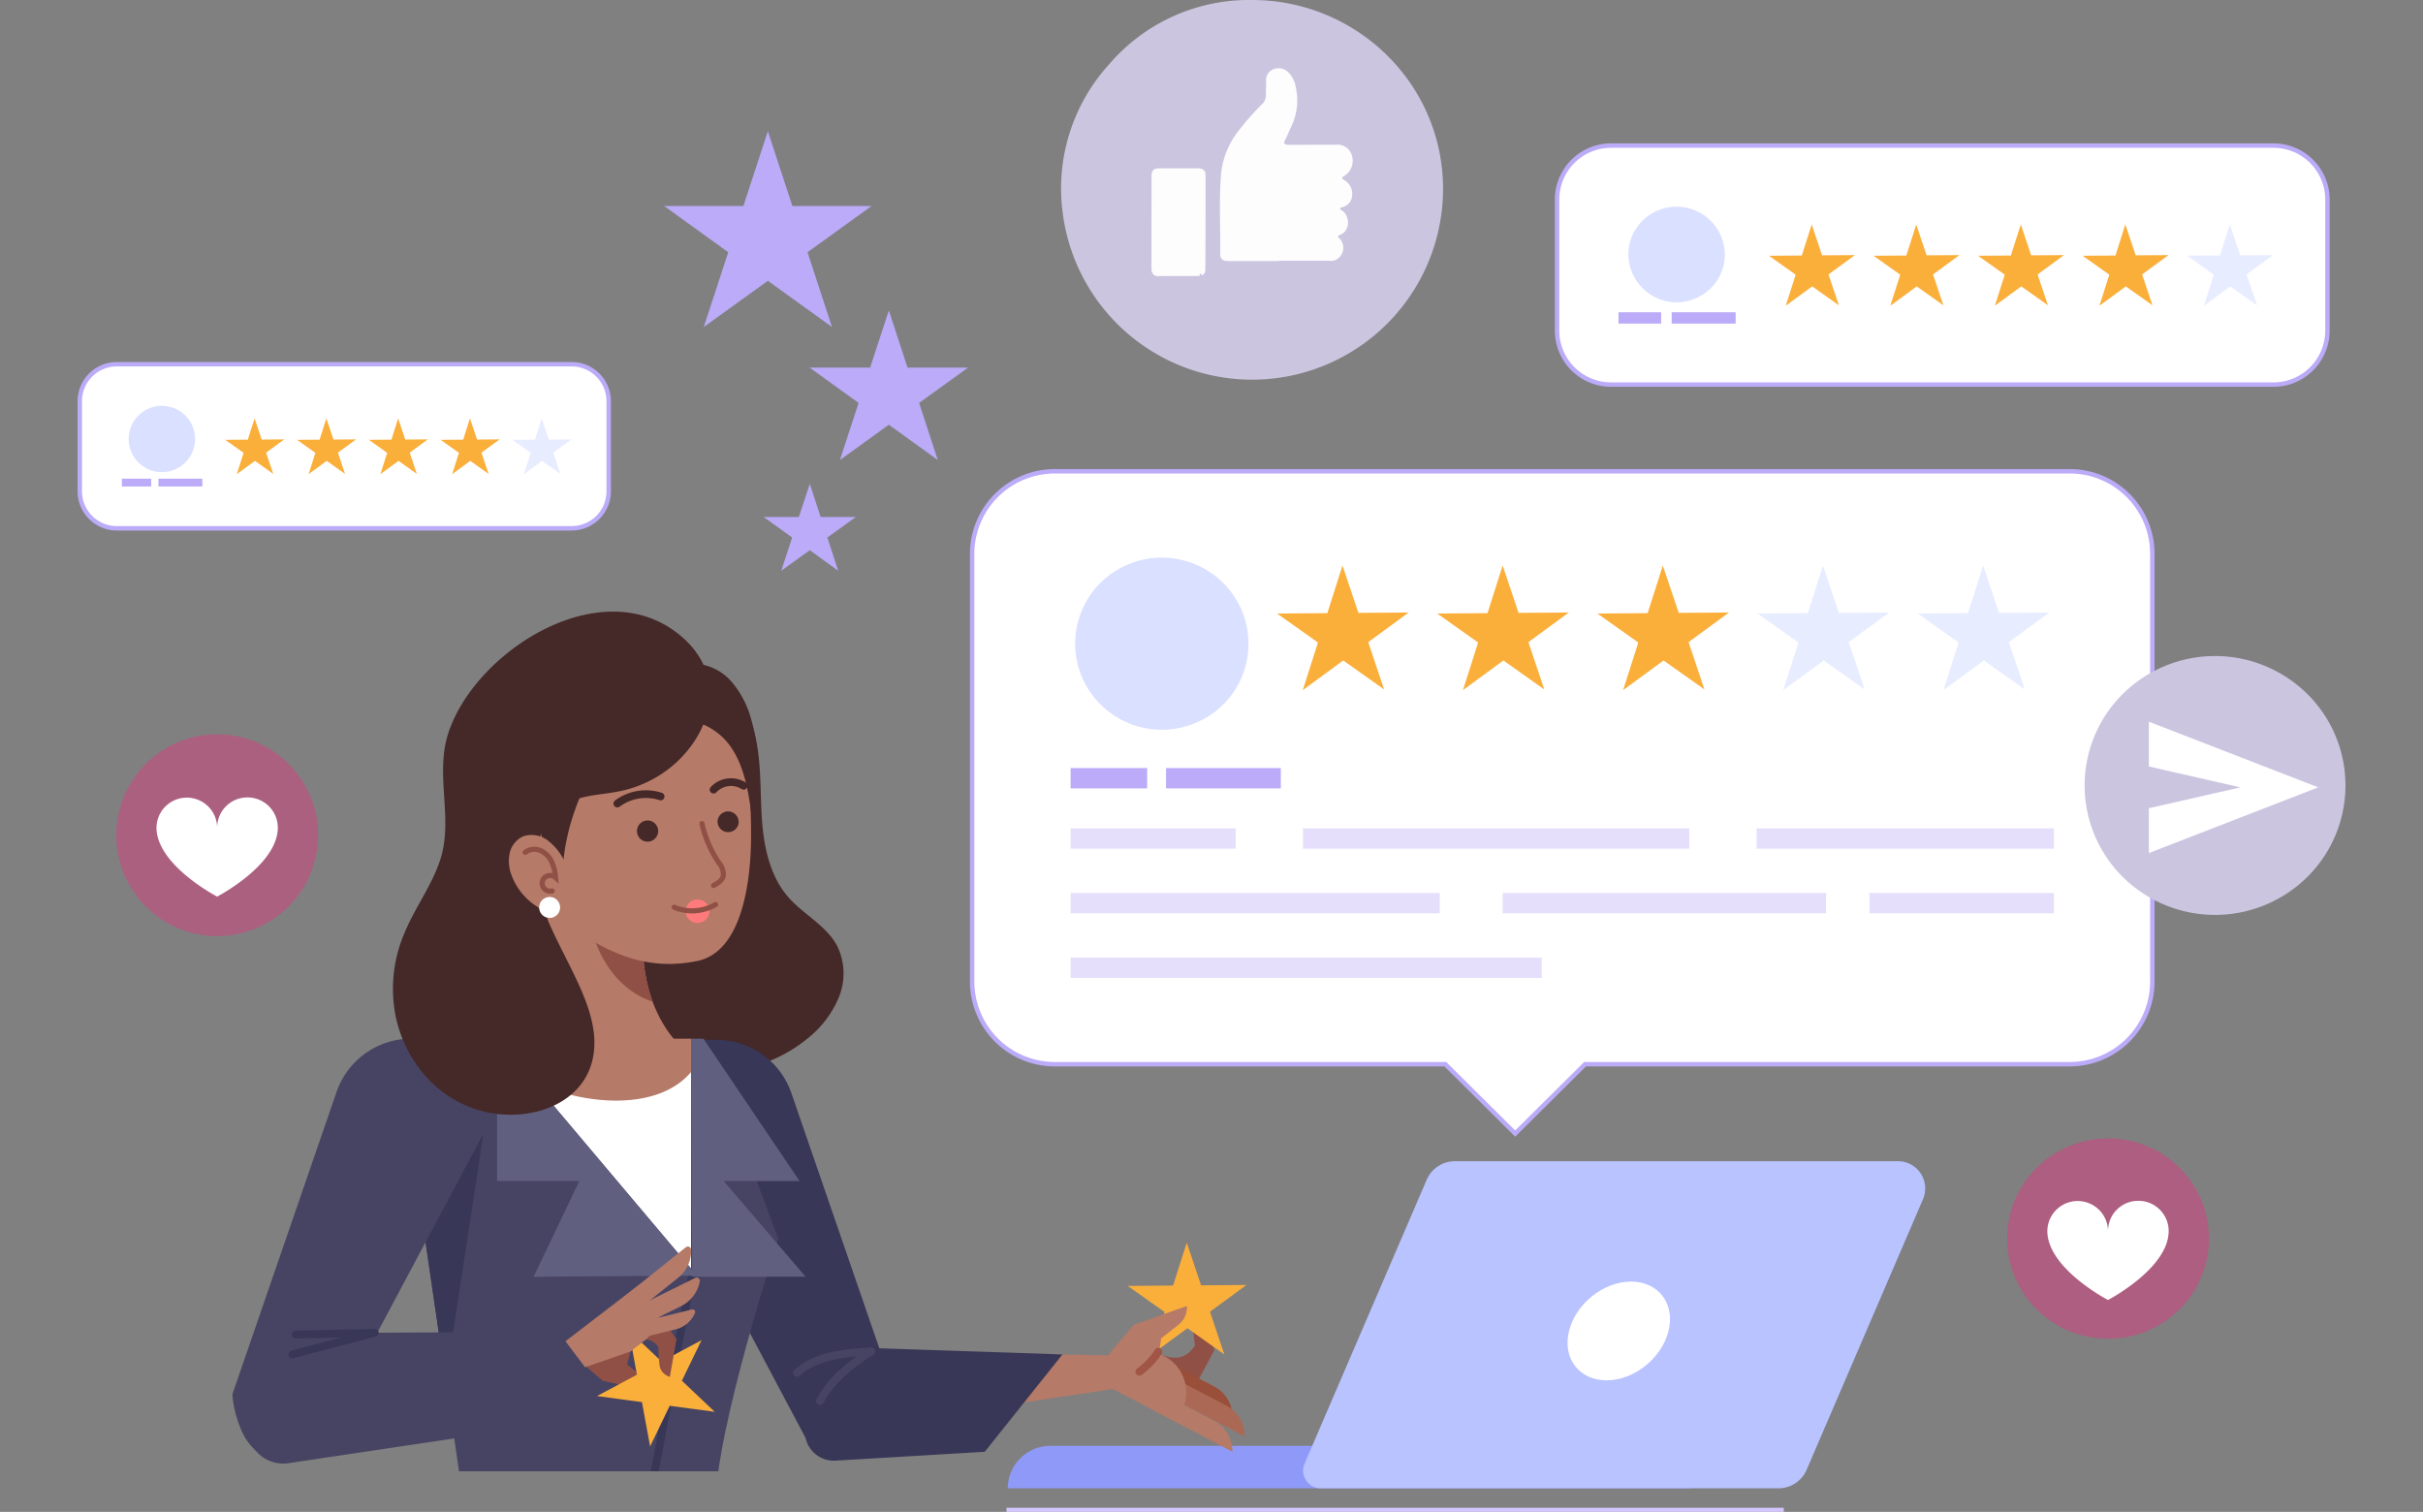 <svg xmlns="http://www.w3.org/2000/svg" xmlns:xlink="http://www.w3.org/1999/xlink" width="476" height="297" viewBox="0 0 476 297">
  <rect x="0" y="0" width="476" height="297" fill="#808080" stroke="none"/>
  <defs>
    <clipPath id="clip-path">
      <rect id="Rectángulo_29338" data-name="Rectángulo 29338" width="476" height="297" transform="translate(-8271 -9892)" fill="#e0dcec" opacity="0.626"/>
    </clipPath>
    <clipPath id="clip-path-2">
      <rect id="Rectángulo_30294" data-name="Rectángulo 30294" width="264.796" height="170.057"/>
    </clipPath>
  </defs>
  <g id="Enmascarar_grupo_47" data-name="Enmascarar grupo 47" transform="translate(8271 9892)" clip-path="url(#clip-path)">
    <g id="graficos4-04" transform="translate(-8266.383 -9892)">
      <g id="Grupo_55512" data-name="Grupo 55512" transform="translate(193.11 228.115)">
        <g id="Grupo_55511" data-name="Grupo 55511" transform="translate(0.236)">
          <path id="Trazado_125214" data-name="Trazado 125214" d="M366.2,331.083h-125.7a8.373,8.373,0,0,0-8.4,8.34H366.2v-8.34Z" transform="translate(-232.09 -275.167)" fill="#8f9af8"/>
          <path id="Trazado_125215" data-name="Trazado 125215" d="M414.279,267.637H327.265a6.038,6.038,0,0,0-5.546,3.633l-24,55.792a3.47,3.47,0,0,0,3.211,4.831h89.878a6.038,6.038,0,0,0,5.546-3.633l22.869-53.175A5.35,5.35,0,0,0,414.279,267.637Z" transform="translate(-239.405 -267.637)" fill="#b8c3ff"/>
          <path id="Trazado_125216" data-name="Trazado 125216" d="M375.773,304.166c-1.326,5.358-6.776,9.7-12.175,9.7s-8.7-4.342-7.373-9.7,6.776-9.7,12.175-9.7S377.1,298.808,375.773,304.166Z" transform="translate(-245.953 -270.821)" fill="#fff"/>
        </g>
        <line id="Línea_1579" data-name="Línea 1579" x2="152.704" transform="translate(0 68.502)" fill="none" stroke="#d3c6fc" stroke-miterlimit="10" stroke-width="0.869"/>
      </g>
      <g id="Grupo_55528" data-name="Grupo 55528" transform="translate(11.055 28.601)">
        <g id="Grupo_55521" data-name="Grupo 55521" transform="translate(175.308 63.978)">
          <path id="Trazado_125217" data-name="Trazado 125217" d="M439.787,113.847H240.527a16.24,16.24,0,0,0-16.3,16.175v84.13a16.24,16.24,0,0,0,16.3,16.175h76.65l13.729,13.624,13.729-13.624H439.78a16.24,16.24,0,0,0,16.3-16.175v-84.13A16.229,16.229,0,0,0,439.787,113.847Z" transform="translate(-224.228 -113.847)" fill="#fff" stroke="#bbabf8" stroke-miterlimit="10" stroke-width="0.869"/>
          <g id="Grupo_55520" data-name="Grupo 55520" transform="translate(14.961 11.739)">
            <g id="Grupo_55513" data-name="Grupo 55513">
              <path id="Trazado_125288" data-name="Trazado 125288" d="M17.009.046A17.076,17.076,0,0,1,34.064,17.011,16.852,16.852,0,0,1,17.1,33.883,17.076,17.076,0,0,1,.046,16.918,16.852,16.852,0,0,1,17.009.046Z" transform="translate(0 13.117) rotate(-22.837)" fill="#dae0ff"/>
              <path id="Trazado_125218" data-name="Trazado 125218" d="M304.531,134.855l3.13,9.3,9.877-.073-7.947,5.825,3.123,9.3-8.036-5.7-7.947,5.825,2.983-9.349-8.043-5.7,9.884-.073Z" transform="translate(-246.739 -128.08)" fill="#faaf3b"/>
              <path id="Trazado_125219" data-name="Trazado 125219" d="M339.962,134.855l3.13,9.3,9.877-.073-7.947,5.825,3.123,9.3-8.036-5.7-7.947,5.825,2.983-9.349-8.043-5.7,9.884-.073Z" transform="translate(-250.705 -128.08)" fill="#faaf3b"/>
              <path id="Trazado_125220" data-name="Trazado 125220" d="M375.392,134.855l3.13,9.3,9.877-.073-7.947,5.825,3.123,9.3-8.036-5.7-7.947,5.825,2.983-9.349-8.043-5.7,9.884-.073Z" transform="translate(-254.671 -128.08)" fill="#faaf3b"/>
              <path id="Trazado_125221" data-name="Trazado 125221" d="M410.823,134.855l3.123,9.3,9.884-.073-7.947,5.825,3.123,9.3-8.036-5.7-7.947,5.825,2.983-9.349-8.043-5.7,9.884-.073Z" transform="translate(-258.637 -128.08)" fill="#e8ecff"/>
              <path id="Trazado_125222" data-name="Trazado 125222" d="M446.254,134.855l3.123,9.3,9.884-.073-7.947,5.825,3.123,9.3-8.036-5.7-7.947,5.825,2.976-9.349-8.036-5.7,9.884-.073Z" transform="translate(-262.603 -128.08)" fill="#e8ecff"/>
            </g>
            <g id="Grupo_55519" data-name="Grupo 55519" transform="translate(4.38 46.56)">
              <g id="Grupo_55514" data-name="Grupo 55514">
                <rect id="Rectángulo_30281" data-name="Rectángulo 30281" width="15.04" height="3.991" fill="#bbabf8"/>
                <rect id="Rectángulo_30282" data-name="Rectángulo 30282" width="22.545" height="3.991" transform="translate(18.752)" fill="#bbabf8"/>
              </g>
              <g id="Grupo_55518" data-name="Grupo 55518" transform="translate(0 11.848)">
                <g id="Grupo_55515" data-name="Grupo 55515">
                  <rect id="Rectángulo_30283" data-name="Rectángulo 30283" width="32.437" height="3.991" fill="#e6dffc"/>
                  <rect id="Rectángulo_30284" data-name="Rectángulo 30284" width="75.892" height="3.991" transform="translate(45.65)" fill="#e6dffc"/>
                  <rect id="Rectángulo_30285" data-name="Rectángulo 30285" width="58.414" height="3.991" transform="translate(134.762)" fill="#e6dffc"/>
                </g>
                <g id="Grupo_55516" data-name="Grupo 55516" transform="translate(0 12.696)">
                  <rect id="Rectángulo_30286" data-name="Rectángulo 30286" width="72.518" height="3.991" fill="#e6dffc"/>
                  <rect id="Rectángulo_30287" data-name="Rectángulo 30287" width="36.244" height="3.991" transform="translate(156.932)" fill="#e6dffc"/>
                  <rect id="Rectángulo_30288" data-name="Rectángulo 30288" width="63.533" height="3.991" transform="translate(84.877)" fill="#e6dffc"/>
                </g>
                <g id="Grupo_55517" data-name="Grupo 55517" transform="translate(0 25.392)">
                  <rect id="Rectángulo_30289" data-name="Rectángulo 30289" width="92.552" height="3.991" fill="#e6dffc"/>
                </g>
              </g>
            </g>
          </g>
        </g>
        <g id="Grupo_55524" data-name="Grupo 55524" transform="translate(290.214)">
          <path id="Trazado_125223" data-name="Trazado 125223" d="M494.316,41.253H364.26a10.6,10.6,0,0,0-10.643,10.562V77.638A10.6,10.6,0,0,0,364.26,88.2H494.316a10.6,10.6,0,0,0,10.643-10.562V51.815A10.6,10.6,0,0,0,494.316,41.253Z" transform="translate(-353.617 -41.253)" fill="#fff" stroke="#bbabf8" stroke-miterlimit="10" stroke-width="0.869"/>
          <path id="Trazado_125224" data-name="Trazado 125224" d="M408.889,58.827l2.04,6.067,6.445-.044-5.185,3.8,2.04,6.067L408.985,71l-5.193,3.8,1.944-6.1-5.244-3.72,6.452-.044Z" transform="translate(-358.864 -43.339)" fill="#faaf3b"/>
          <path id="Trazado_125225" data-name="Trazado 125225" d="M432.013,58.827l2.04,6.067,6.452-.044-5.192,3.8,2.04,6.067L432.109,71l-5.185,3.8,1.944-6.1-5.244-3.72,6.445-.044Z" transform="translate(-361.454 -43.339)" fill="#faaf3b"/>
          <path id="Trazado_125226" data-name="Trazado 125226" d="M455.143,58.827l2.04,6.067,6.445-.044-5.185,3.8,2.04,6.067L455.231,71l-5.185,3.8,1.944-6.1-5.244-3.72,6.445-.044Z" transform="translate(-364.042 -43.339)" fill="#faaf3b"/>
          <path id="Trazado_125227" data-name="Trazado 125227" d="M478.266,58.827l2.04,6.067,6.445-.044-5.185,3.8,2.04,6.067L478.362,71l-5.185,3.8,1.944-6.1-5.251-3.72,6.452-.044Z" transform="translate(-366.63 -43.339)" fill="#faaf3b"/>
          <path id="Trazado_125228" data-name="Trazado 125228" d="M501.389,58.827l2.04,6.067,6.452-.044-5.192,3.8,2.04,6.067L501.485,71,496.3,74.8l1.944-6.1L493,64.974l6.445-.044Z" transform="translate(-369.22 -43.339)" fill="#e8ecff"/>
          <g id="Grupo_55523" data-name="Grupo 55523" transform="translate(12.064 10.595)">
            <path id="Trazado_125289" data-name="Trazado 125289" d="M9.416.011a9.485,9.485,0,0,1,.023,18.969A9.485,9.485,0,0,1,9.416.011Z" transform="translate(0.544 18.588) rotate(-80.822)" fill="#dae0ff"/>
            <g id="Grupo_55522" data-name="Grupo 55522" transform="translate(0 22.151)">
              <rect id="Rectángulo_30290" data-name="Rectángulo 30290" width="8.382" height="2.222" fill="#bbabf8"/>
              <rect id="Rectángulo_30291" data-name="Rectángulo 30291" width="12.565" height="2.222" transform="translate(10.451)" fill="#bbabf8"/>
            </g>
          </g>
        </g>
        <g id="Grupo_55527" data-name="Grupo 55527" transform="translate(0 42.949)">
          <path id="Trazado_125229" data-name="Trazado 125229" d="M123.425,89.986h-89.3a7.277,7.277,0,0,0-7.306,7.251v17.732a7.277,7.277,0,0,0,7.306,7.251h89.3a7.277,7.277,0,0,0,7.306-7.251V97.237A7.277,7.277,0,0,0,123.425,89.986Z" transform="translate(-26.822 -89.986)" fill="#fff" stroke="#bbabf8" stroke-miterlimit="10" stroke-width="0.869"/>
          <path id="Trazado_125230" data-name="Trazado 125230" d="M64.768,102.054l1.4,4.166,4.427-.037-3.565,2.609,1.407,4.174-3.6-2.558-3.565,2.609,1.333-4.188L59,106.271l4.427-.029Z" transform="translate(-30.424 -91.419)" fill="#faaf3b"/>
          <path id="Trazado_125231" data-name="Trazado 125231" d="M80.643,102.054l1.407,4.166,4.427-.037-3.565,2.609,1.4,4.174-3.6-2.558-3.557,2.609,1.333-4.188-3.6-2.558,4.427-.029Z" transform="translate(-32.202 -91.419)" fill="#faaf3b"/>
          <path id="Trazado_125232" data-name="Trazado 125232" d="M96.526,102.054l1.4,4.166,4.427-.037-3.557,2.609,1.4,4.174-3.6-2.558-3.565,2.609,1.34-4.188-3.6-2.558,4.427-.029Z" transform="translate(-33.98 -91.419)" fill="#faaf3b"/>
          <path id="Trazado_125233" data-name="Trazado 125233" d="M112.407,102.054l1.4,4.166,4.427-.037-3.565,2.609,1.407,4.174-3.6-2.558-3.565,2.609,1.333-4.188-3.6-2.558,4.427-.029Z" transform="translate(-35.757 -91.419)" fill="#faaf3b"/>
          <path id="Trazado_125234" data-name="Trazado 125234" d="M128.282,102.054l1.4,4.166,4.434-.037-3.565,2.609,1.4,4.174-3.6-2.558-3.557,2.609,1.333-4.188-3.6-2.558,4.427-.029Z" transform="translate(-37.534 -91.419)" fill="#e8ecff"/>
          <g id="Grupo_55526" data-name="Grupo 55526" transform="translate(8.279 7.255)">
            <path id="Trazado_125290" data-name="Trazado 125290" d="M6.47.008a6.517,6.517,0,0,1,.016,13.034A6.517,6.517,0,0,1,6.47.008Z" transform="translate(0.363 12.767) rotate(-80.671)" fill="#dae0ff"/>
            <g id="Grupo_55525" data-name="Grupo 55525" transform="translate(0 15.229)">
              <rect id="Rectángulo_30292" data-name="Rectángulo 30292" width="5.752" height="1.528" fill="#bbabf8"/>
              <rect id="Rectángulo_30293" data-name="Rectángulo 30293" width="8.632" height="1.528" transform="translate(7.174)" fill="#bbabf8"/>
            </g>
          </g>
        </g>
      </g>
      <g id="Grupo_55535" data-name="Grupo 55535" transform="translate(15.279 0)">
        <g id="Grupo_55529" data-name="Grupo 55529" transform="translate(374.402 223.634)">
          <ellipse id="Elipse_4234" data-name="Elipse 4234" cx="19.827" cy="19.677" rx="19.827" ry="19.677" fill="#c1507f" opacity="0.706"/>
          <path id="Trazado_125235" data-name="Trazado 125235" d="M479.941,276.461a5.934,5.934,0,0,0-5.951,5.921,5.959,5.959,0,0,0-11.917,0c0,7.375,11.917,13.559,11.917,13.559s11.917-6.184,11.917-13.559A5.937,5.937,0,0,0,479.941,276.461Z" transform="translate(-454.17 -264.203)" fill="#fff"/>
        </g>
        <g id="Grupo_55530" data-name="Grupo 55530" transform="translate(0 141.47)">
          <path id="Trazado_125291" data-name="Trazado 125291" d="M19.681.024a19.824,19.824,0,0,1,.048,39.648A19.824,19.824,0,0,1,19.681.024Z" transform="translate(0 38.838) rotate(-80.706)" fill="#c1507f" opacity="0.675"/>
          <path id="Trazado_125236" data-name="Trazado 125236" d="M61.659,186.549a5.934,5.934,0,0,0-5.951,5.921,5.959,5.959,0,0,0-11.917,0c0,7.375,11.917,13.559,11.917,13.559s11.917-6.184,11.917-13.559A5.942,5.942,0,0,0,61.659,186.549Z" transform="translate(-32.945 -171.367)" fill="#fff"/>
        </g>
        <g id="Grupo_55531" data-name="Grupo 55531" transform="translate(110.571 25.765)">
          <path id="Trazado_125237" data-name="Trazado 125237" d="M176.466,38.035l4.817,14.7h15.57l-12.595,9.085,4.81,14.692-12.6-9.078-12.595,9.078,4.81-14.692-12.595-9.085h15.57Z" transform="translate(-156.087 -38.035)" fill="#bbabf8"/>
          <path id="Trazado_125238" data-name="Trazado 125238" d="M203.836,78l3.675,11.227h11.895l-9.619,6.936,3.668,11.227-9.619-6.936-9.619,6.936,3.675-11.227-9.626-6.936h11.895Z" transform="translate(-159.689 -42.779)" fill="#bbabf8"/>
          <path id="Trazado_125239" data-name="Trazado 125239" d="M187.167,116.634l2.136,6.527h6.916l-5.6,4.035,2.136,6.527-5.59-4.035-5.6,4.035,2.136-6.527-5.59-4.035h6.909Z" transform="translate(-158.553 -47.364)" fill="#bbabf8"/>
        </g>
        <g id="Grupo_55532" data-name="Grupo 55532" transform="translate(379.012 118.339)">
          <path id="Trazado_125292" data-name="Trazado 125292" d="M25.526.1A25.763,25.763,0,0,1,51.15,25.721,25.292,25.292,0,0,1,25.721,51.15,25.763,25.763,0,0,1,.1,25.526,25.292,25.292,0,0,1,25.526.1Z" transform="translate(0 35.962) rotate(-45)" fill="#cbc5e0"/>
          <path id="Trazado_125240" data-name="Trazado 125240" d="M484.533,169.664v8.8l17.971,4.1-17.971,4.1v8.808L517.8,182.564Z" transform="translate(-461.294 -146.232)" fill="#fff"/>
        </g>
        <g id="Grupo_55534" data-name="Grupo 55534" transform="translate(188.6)">
          <path id="Trazado_125241" data-name="Trazado 125241" d="M318.943,46.15a37.511,37.511,0,0,1-74.7,4.619,36.231,36.231,0,0,1,9.03-29.259A36.171,36.171,0,0,1,281.5,8.8C301.944,8.836,319.068,25.275,318.943,46.15Z" transform="translate(-243.951 -8.799)" fill="#cbc5e0"/>
          <g id="Grupo_55533" data-name="Grupo 55533" transform="translate(17.707 13.408)">
            <path id="Trazado_125242" data-name="Trazado 125242" d="M290.633,61.88c-3.307,0-6.614.007-9.921,0-1.186,0-1.628-.38-1.613-1.564.044-5.116-.236-10.248.147-15.357a16.108,16.108,0,0,1,3.6-8.837,49.933,49.933,0,0,1,4.449-5.036,2.313,2.313,0,0,0,.773-1.805c-.015-.877.074-1.754.052-2.631a2.284,2.284,0,0,1,1.37-2.419,2.734,2.734,0,0,1,3.012.6,5.484,5.484,0,0,1,1.444,2.924,11.9,11.9,0,0,1-.994,7.923c-.383.848-.729,1.718-1.164,2.544-.28.541-.066.731.42.811a5.334,5.334,0,0,0,.766.022l8.9-.022a2.926,2.926,0,0,1,3.1,2.142,3.513,3.513,0,0,1-1.5,3.991c-.589.307-.567.446-.059.8A3.084,3.084,0,0,1,305,49.1a2.463,2.463,0,0,1-1.775,2.164c-.2.066-.516.044-.552.307s.28.322.449.446c1.422,1.053,1.613,3.867-.479,4.722-.405.168-.582.263-.155.665a2.614,2.614,0,0,1,.5,3.063,2.347,2.347,0,0,1-2.445,1.36c-3.307-.015-6.614-.007-9.921-.007A.2.2,0,0,1,290.633,61.88Z" transform="translate(-265.586 -24.013)" fill="#fdfdfe"/>
            <path id="Trazado_125243" data-name="Trazado 125243" d="M273.4,67.458c-2.733.007-5.472.015-8.2.029a1.169,1.169,0,0,1-1.282-1.184,10.55,10.55,0,0,1-.022-1.184q0-8.53.007-17.052c0-1.4.354-1.747,1.782-1.747,2.453-.007,4.9-.007,7.351,0,.98.007,1.488.431,1.488,1.36.007,5.964-.015,11.929-.029,17.893a.328.328,0,0,1-.022.08c-.155.051-.133.1-.007.161.044.643.029,1.257-.714,1.528-.022-.175-.081-.373-.295-.314C273.22,67.1,273.434,67.312,273.4,67.458Z" transform="translate(-263.89 -26.66)" fill="#fdfdfe"/>
          </g>
        </g>
      </g>
      <g id="Grupo_55553" data-name="Grupo 55553" transform="translate(0 118.966)">
        <g id="Grupo_55552" data-name="Grupo 55552" clip-path="url(#clip-path-2)">
          <path id="Trazado_125244" data-name="Trazado 125244" d="M170.683,171.735c1.046,5.226.759,10.62,1.164,15.934s1.628,10.84,5.148,14.867c2.983,3.413,7.461,5.562,9.59,9.561a12.311,12.311,0,0,1,.383,10,20.07,20.07,0,0,1-6.15,8.164c-9.148,7.587-22.847,8.808-33.674,3.859s-18.612-15.481-21.175-27.037-.155-23.916,5.583-34.288c3.241-5.855,7.7-11.293,13.721-14.3,4.972-2.485,12.447-3.421,17.47-.417C167.052,160.654,169.762,167.137,170.683,171.735Z" transform="translate(-26.751 -145.261)" fill="#452828"/>
          <g id="Grupo_55539" data-name="Grupo 55539" transform="translate(122.035 85.306)">
            <g id="Grupo_55537" data-name="Grupo 55537" transform="translate(35.169 39.835)">
              <g id="Grupo_55536" data-name="Grupo 55536" transform="translate(53.428)">
                <path id="Trazado_125245" data-name="Trazado 125245" d="M272.239,307.315s-1.944,4.152-6.894,1.674l-3.241,6.067,8.072,4.239L276.04,308.3l-2.32-10.825a3.458,3.458,0,0,0-2.129,3.18C271.658,303,272.239,307.315,272.239,307.315Z" transform="translate(-252.736 -287.171)" fill="#915046"/>
                <path id="Trazado_125246" data-name="Trazado 125246" d="M280.085,323.328a6.753,6.753,0,0,0-3.616-6.089l-8.455-4.444-1.746,3.275Z" transform="translate(-253.202 -288.989)" fill="#994f39"/>
                <path id="Trazado_125247" data-name="Trazado 125247" d="M282.6,327.5a6.753,6.753,0,0,0-3.616-6.089l-9.707-5.095-1.746,3.275Z" transform="translate(-253.343 -289.408)" fill="#ab6955"/>
                <path id="Trazado_125248" data-name="Trazado 125248" d="M270.238,285.783l2.814,8.391,8.912-.073-7.166,5.255,2.821,8.391-7.255-5.146-7.166,5.255,2.688-8.435-7.247-5.138,8.912-.073Z" transform="translate(-252.348 -285.783)" fill="#faaf3b"/>
                <path id="Trazado_125249" data-name="Trazado 125249" d="M264,309.2l.412-2.938,3.417-2.675a4.289,4.289,0,0,0,1.65-3.362V299.9l-10.437,3.691-4.552,5.343-2.931,5.5,15.776,8.289,1.068-2.01a8.093,8.093,0,0,0-3.4-10.978Z" transform="translate(-251.555 -287.459)" fill="#b57a68"/>
                <path id="Trazado_125250" data-name="Trazado 125250" d="M279.9,330.887a6.753,6.753,0,0,0-3.616-6.089l-9.707-5.095-1.746,3.275Z" transform="translate(-253.042 -289.809)" fill="#b57a68"/>
                <path id="Trazado_125251" data-name="Trazado 125251" d="M264.945,310.117a15.107,15.107,0,0,1-3.719,3.918" transform="translate(-252.638 -288.671)" fill="none" stroke="#a15545" stroke-linecap="round" stroke-linejoin="round" stroke-miterlimit="10" stroke-width="1.547"/>
              </g>
              <path id="Trazado_125252" data-name="Trazado 125252" d="M200.7,310.059l48.036.767-.184,6.542-57.162,8.661Z" transform="translate(-191.393 -288.665)" fill="#b57a68"/>
            </g>
            <path id="Trazado_125253" data-name="Trazado 125253" d="M151.8,240.583h14.09A15.533,15.533,0,0,1,180.6,251.02l20.475,59.424s-1.421,10.993-10.09,12a7.989,7.989,0,0,1-7.91-4.269l-31.28-58.9v-18.7Z" transform="translate(-151.791 -240.583)" fill="#383757"/>
            <g id="Grupo_55538" data-name="Grupo 55538" transform="translate(29.925 60.25)">
              <path id="Trazado_125254" data-name="Trazado 125254" d="M191.472,308.947l46.35,1.55-15.261,19.121-29.284,1.74a5.67,5.67,0,0,1-5.855-7.083l1.915-7.251Z" transform="translate(-185.683 -308.947)" fill="#383757"/>
              <path id="Trazado_125255" data-name="Trazado 125255" d="M200.613,310.059c-3.786,2.273-8.058,5.767-10.024,9.707" transform="translate(-186.059 -309.079)" fill="none" stroke="#474463" stroke-linecap="round" stroke-miterlimit="10" stroke-width="1.547"/>
              <path id="Trazado_125256" data-name="Trazado 125256" d="M200.042,310.059c-4.913.19-10.967.848-14.554,4.181" transform="translate(-185.488 -309.079)" fill="none" stroke="#474463" stroke-linecap="round" stroke-miterlimit="10" stroke-width="1.547"/>
            </g>
          </g>
          <g id="Grupo_55540" data-name="Grupo 55540" transform="translate(65.956 85.072)">
            <path id="Trazado_125257" data-name="Trazado 125257" d="M155.994,381.8a118.538,118.538,0,0,1-22.943-.146c-12.042-1.148-22.685-6.8-33.077-12.528q-2.254-1.239-4.522-2.544c5.48-8.6,12.455-17.484,20.468-23.112h40.038l12.978,35.209A41.065,41.065,0,0,1,155.994,381.8Z" transform="translate(-89.405 -252.56)" fill="#fff"/>
            <path id="Trazado_125258" data-name="Trazado 125258" d="M108.838,329.391,97.216,249.844l5.841-9.378h53.258L170.95,279.6s-12.241,37.65-12.241,51.618l13.471,38.827-15.909,6.074-12.248-37.306-13.464,37.043L88.643,358.548Z" transform="translate(-88.643 -240.335)" fill="#474463"/>
            <path id="Trazado_125259" data-name="Trazado 125259" d="M98.288,249.82l5.914-9.495h7.623l2.246,18.931L106.721,307.5Z" transform="translate(-89.722 -240.318)" fill="#383757"/>
            <path id="Trazado_125260" data-name="Trazado 125260" d="M157.279,240.757v44.769L119.5,240.757Z" transform="translate(-92.096 -240.369)" fill="#fff"/>
            <path id="Trazado_125261" data-name="Trazado 125261" d="M134.073,251.471a45.776,45.776,0,0,1-7.734-2.6l-7.218-8.552H157.23v6.571C151.9,253.145,141.8,253.3,134.073,251.471Z" transform="translate(-92.055 -240.317)" fill="#b57a68"/>
            <path id="Trazado_125262" data-name="Trazado 125262" d="M119.13,240.326v27.965H135.29l-8.978,18.8,32.09-.227Z" transform="translate(-92.055 -240.318)" fill="#615f7f"/>
            <path id="Trazado_125263" data-name="Trazado 125263" d="M162.042,240.326h2.438l18.885,27.965H168.449l16.1,18.8H162.263Z" transform="translate(-96.859 -240.318)" fill="#615f7f"/>
            <path id="Trazado_125264" data-name="Trazado 125264" d="M160.987,293.339c-3.638,17.052-6.3,34.324-9.943,51.384" transform="translate(-95.628 -246.611)" fill="none" stroke="#383757" stroke-miterlimit="10" stroke-width="1.547"/>
          </g>
          <path id="Trazado_125265" data-name="Trazado 125265" d="M109.851,240.317H95.761a15.533,15.533,0,0,0-14.708,10.438L60.577,310.179a21.7,21.7,0,0,0,2.291,8.157c3.27,5.972,11.365,7.492,14.591,1.5l32.4-60.813v-18.7Z" transform="translate(-19.545 -155.245)" fill="#474463"/>
          <g id="Grupo_55541" data-name="Grupo 55541" transform="translate(106.472 125.908)">
            <path id="Trazado_125266" data-name="Trazado 125266" d="M137.925,311.469l3.867,3.326,9.258,2.105-.044-.329a4.283,4.283,0,0,0-2.092-3.106l-2.32-1.849.67-2.544,3.9-3.209-4.721-4.057-10.083,6.586Z" transform="translate(-134.5 -288.451)" fill="#915046"/>
            <path id="Trazado_125267" data-name="Trazado 125267" d="M147.487,305.365l6.445,6.1,7.844-4.2-3.859,7.967,6.445,6.111-8.831-1.184-3.859,7.974-1.6-8.7-8.831-1.184,7.844-4.2Z" transform="translate(-135.047 -288.873)" fill="#faaf3b"/>
            <path id="Trazado_125268" data-name="Trazado 125268" d="M153.7,307.744s-1.989-3.077-5.634-.592l-3.219-4.459,6.585-4.561,5.826,8.069-1.3,7.412a2.777,2.777,0,0,1-2.033-2.288C153.724,309.476,153.7,307.744,153.7,307.744Z" transform="translate(-135.451 -288.015)" fill="#915046"/>
            <path id="Trazado_125269" data-name="Trazado 125269" d="M138.111,311.395l-3.845-5.109,14.289-10.957,1.333,1.849c2.637,3.647,2.5,6.929.236,8.705L147.03,308.3Z" transform="translate(-134.266 -287.682)" fill="#b57a68"/>
            <path id="Trazado_125270" data-name="Trazado 125270" d="M160.64,300.685a.514.514,0,0,1,.589.709,5.549,5.549,0,0,1-3.778,3.194l-8.713,2.127-.729-2.938Z" transform="translate(-135.805 -288.316)" fill="#b57a68"/>
            <path id="Trazado_125271" data-name="Trazado 125271" d="M159.323,286.793a.635.635,0,0,1,1.031.482,6.761,6.761,0,0,1-2.548,5.519l-8.617,6.885-2.357-2.909Z" transform="translate(-135.673 -286.652)" fill="#b57a68"/>
            <path id="Trazado_125272" data-name="Trazado 125272" d="M161.305,293.645a.636.636,0,0,1,.906.687,6.818,6.818,0,0,1-3.675,4.853l-8.632,4.261-1.679-3.34Z" transform="translate(-135.829 -287.474)" fill="#b57a68"/>
          </g>
          <g id="Grupo_55542" data-name="Grupo 55542" transform="translate(44.028 142.64)">
            <path id="Trazado_125273" data-name="Trazado 125273" d="M76.053,305.909l47.278-.27-14.716,20.356L71.98,331.462a6.966,6.966,0,0,1-7.918-8.1C65.411,315.864,68.585,306.515,76.053,305.909Z" transform="translate(-63.951 -305.638)" fill="#474463"/>
            <line id="Línea_1580" data-name="Línea 1580" x1="15.482" y2="0.314" transform="translate(9.458 0.234)" fill="none" stroke="#383757" stroke-linecap="round" stroke-miterlimit="10" stroke-width="1.547"/>
            <line id="Línea_1581" data-name="Línea 1581" x1="16.152" y2="4.269" transform="translate(8.788 0.197)" fill="none" stroke="#383757" stroke-linecap="round" stroke-miterlimit="10" stroke-width="1.547"/>
          </g>
          <g id="Grupo_55543" data-name="Grupo 55543" transform="translate(102.326 47.656)">
            <path id="Trazado_125274" data-name="Trazado 125274" d="M129.6,197.862l1.665,41.268a3.112,3.112,0,0,0,3.116,2.975h20.468a2.806,2.806,0,0,0,1.959-4.831c-3.926-3.808-7.9-10.343-7.9-21.19V198.7Z" transform="translate(-129.597 -197.862)" fill="#b57a68"/>
            <path id="Trazado_125275" data-name="Trazado 125275" d="M140.092,198.326l9.862.424v17.389a34.2,34.2,0,0,0,1.967,11.936C140.585,224.252,136.763,209.181,140.092,198.326Z" transform="translate(-130.642 -197.917)" fill="#915046"/>
          </g>
          <g id="Grupo_55551" data-name="Grupo 55551" transform="translate(72.559 1.187)">
            <g id="Grupo_55545" data-name="Grupo 55545">
              <g id="Grupo_55544" data-name="Grupo 55544" transform="translate(19.171 7.302)">
                <path id="Trazado_125276" data-name="Trazado 125276" d="M133.314,208.046a29.293,29.293,0,0,1-4.029-3.3,38.645,38.645,0,0,1-11.416-23.96c-.854-8.413.847-16.782,7.881-22.337,7.535-5.95,19.282-6.469,27.767-2.339,8.117,3.947,12.58,11.454,14.237,20.042a73.356,73.356,0,0,1,1.112,12.952c.11,8.113-1.156,23.7-10.554,25.641C148.162,216.817,140.76,213.038,133.314,208.046Z" transform="translate(-117.666 -153.42)" fill="#b57a68"/>
              </g>
              <path id="Trazado_125277" data-name="Trazado 125277" d="M168.914,172.943c2.7,3.823,3.469,8.632,4.169,13.244a33.611,33.611,0,0,0,.007-18.229,19.013,19.013,0,0,0-3.9-7.638,10.363,10.363,0,0,0-7.616-3.611c-4.537.073-9.987,6.271-5.3,10.021,1.429,1.148,3.859.906,5.561,1.36A12.543,12.543,0,0,1,168.914,172.943Z" transform="translate(-102.616 -146.508)" fill="#452828"/>
              <path id="Trazado_125278" data-name="Trazado 125278" d="M151.52,174.982a23.363,23.363,0,0,1-10.893,5.431c-4.139.87-9.162.629-12.278,3.918-9.464,10-1.488,22.015,3.336,32.1,2.431,5.08,4.942,10.978,3.624,16.7-1.687,7.324-8.883,10.8-15.953,10.832-11.512.044-20.431-8.442-22.729-19.348a27.712,27.712,0,0,1,1.834-16.57c2.033-4.868,5.31-9.166,6.938-14.2,2.607-8.069-1.083-16.57,1.554-24.771,5.244-16.292,30.485-32.292,45.878-19.011C161.7,157.718,158.812,168.411,151.52,174.982Z" transform="translate(-96.078 -145.135)" fill="#452828"/>
              <path id="Trazado_125279" data-name="Trazado 125279" d="M132.619,182.9a12.225,12.225,0,0,0-3.719,7.514,15.573,15.573,0,0,0,2.158,9.275l2.106-.365a41.775,41.775,0,0,1,2.32-10.759,34.945,34.945,0,0,1,1.937-4.656C136.788,181.019,134.49,181.136,132.619,182.9Z" transform="translate(-99.744 -149.468)" fill="#452828"/>
            </g>
            <g id="Grupo_55549" data-name="Grupo 55549" transform="translate(44.107 33.498)">
              <path id="Trazado_125280" data-name="Trazado 125280" d="M164.455,192.372A22.918,22.918,0,0,0,167.718,200a3.579,3.579,0,0,1,.928,2.668c-.214.892-1.1,1.425-1.908,1.871" transform="translate(-147.839 -184.24)" fill="none" stroke="#915046" stroke-linecap="round" stroke-miterlimit="10" stroke-width="1.009"/>
              <g id="Grupo_55546" data-name="Grupo 55546" transform="translate(11.158 22.384)">
                <path id="Trazado_125293" data-name="Trazado 125293" d="M2.325.006A2.333,2.333,0,0,1,4.656,2.323a2.3,2.3,0,0,1-2.32,2.306A2.333,2.333,0,0,1,.006,2.312,2.3,2.3,0,0,1,2.325.006Z" transform="translate(1.595 1.602) rotate(-20.298)" fill="#ff7a7a"/>
                <path id="Trazado_125281" data-name="Trazado 125281" d="M166.441,210.419a9.184,9.184,0,0,1-8.131.534" transform="translate(-158.31 -208.765)" fill="none" stroke="#915046" stroke-linecap="round" stroke-miterlimit="10" stroke-width="1.009"/>
              </g>
              <g id="Grupo_55547" data-name="Grupo 55547" transform="translate(18.899)">
                <path id="Trazado_125282" data-name="Trazado 125282" d="M172.933,183.85a4.694,4.694,0,0,0-5.907.767" transform="translate(-167.026 -183.144)" fill="none" stroke="#452828" stroke-linecap="round" stroke-miterlimit="10" stroke-width="1.512"/>
              </g>
              <g id="Grupo_55548" data-name="Grupo 55548" transform="translate(0 2.357)">
                <path id="Trazado_125283" data-name="Trazado 125283" d="M154.244,186.273a9.437,9.437,0,0,0-8.5,1.389" transform="translate(-145.745 -185.819)" fill="none" stroke="#452828" stroke-linecap="round" stroke-miterlimit="10" stroke-width="1.512"/>
              </g>
              <path id="Trazado_125284" data-name="Trazado 125284" d="M154.206,193.394a2.079,2.079,0,1,1-2.408-1.674A2.066,2.066,0,0,1,154.206,193.394Z" transform="translate(-146.23 -184.158)" fill="#452828"/>
              <path id="Trazado_125294" data-name="Trazado 125294" d="M2.062,0a2.077,2.077,0,0,1,.005,4.153A2.077,2.077,0,0,1,2.062,0Z" transform="translate(19.373 9.482) rotate(-80.642)" fill="#452828"/>
            </g>
            <g id="Grupo_55550" data-name="Grupo 55550" transform="translate(22.78 43.838)">
              <path id="Trazado_125285" data-name="Trazado 125285" d="M129.784,196.316a5.283,5.283,0,0,0-5.193-1.155,4.743,4.743,0,0,0-2.7,3.355,7.788,7.788,0,0,0,.405,4.386,12.428,12.428,0,0,0,10.864,7.982c.987.044.442-7.8.3-8.552A11.235,11.235,0,0,0,129.784,196.316Z" transform="translate(-121.73 -194.877)" fill="#b57a68"/>
              <path id="Trazado_125286" data-name="Trazado 125286" d="M132.524,210.431a2.056,2.056,0,1,1-2.379-1.659A2.04,2.04,0,0,1,132.524,210.431Z" transform="translate(-122.481 -196.522)" fill="#fff"/>
              <path id="Trazado_125287" data-name="Trazado 125287" d="M125.359,198.718a2.972,2.972,0,0,1,3.02-.351,4.464,4.464,0,0,1,2.187,2.229,9.366,9.366,0,0,1,.766,3.07,1.628,1.628,0,0,0-1.989-.132,1.552,1.552,0,0,0,1.318,2.756" transform="translate(-122.136 -195.261)" fill="none" stroke="#915046" stroke-linecap="round" stroke-miterlimit="10" stroke-width="1.009"/>
            </g>
          </g>
        </g>
      </g>
    </g>
  </g>
</svg>
